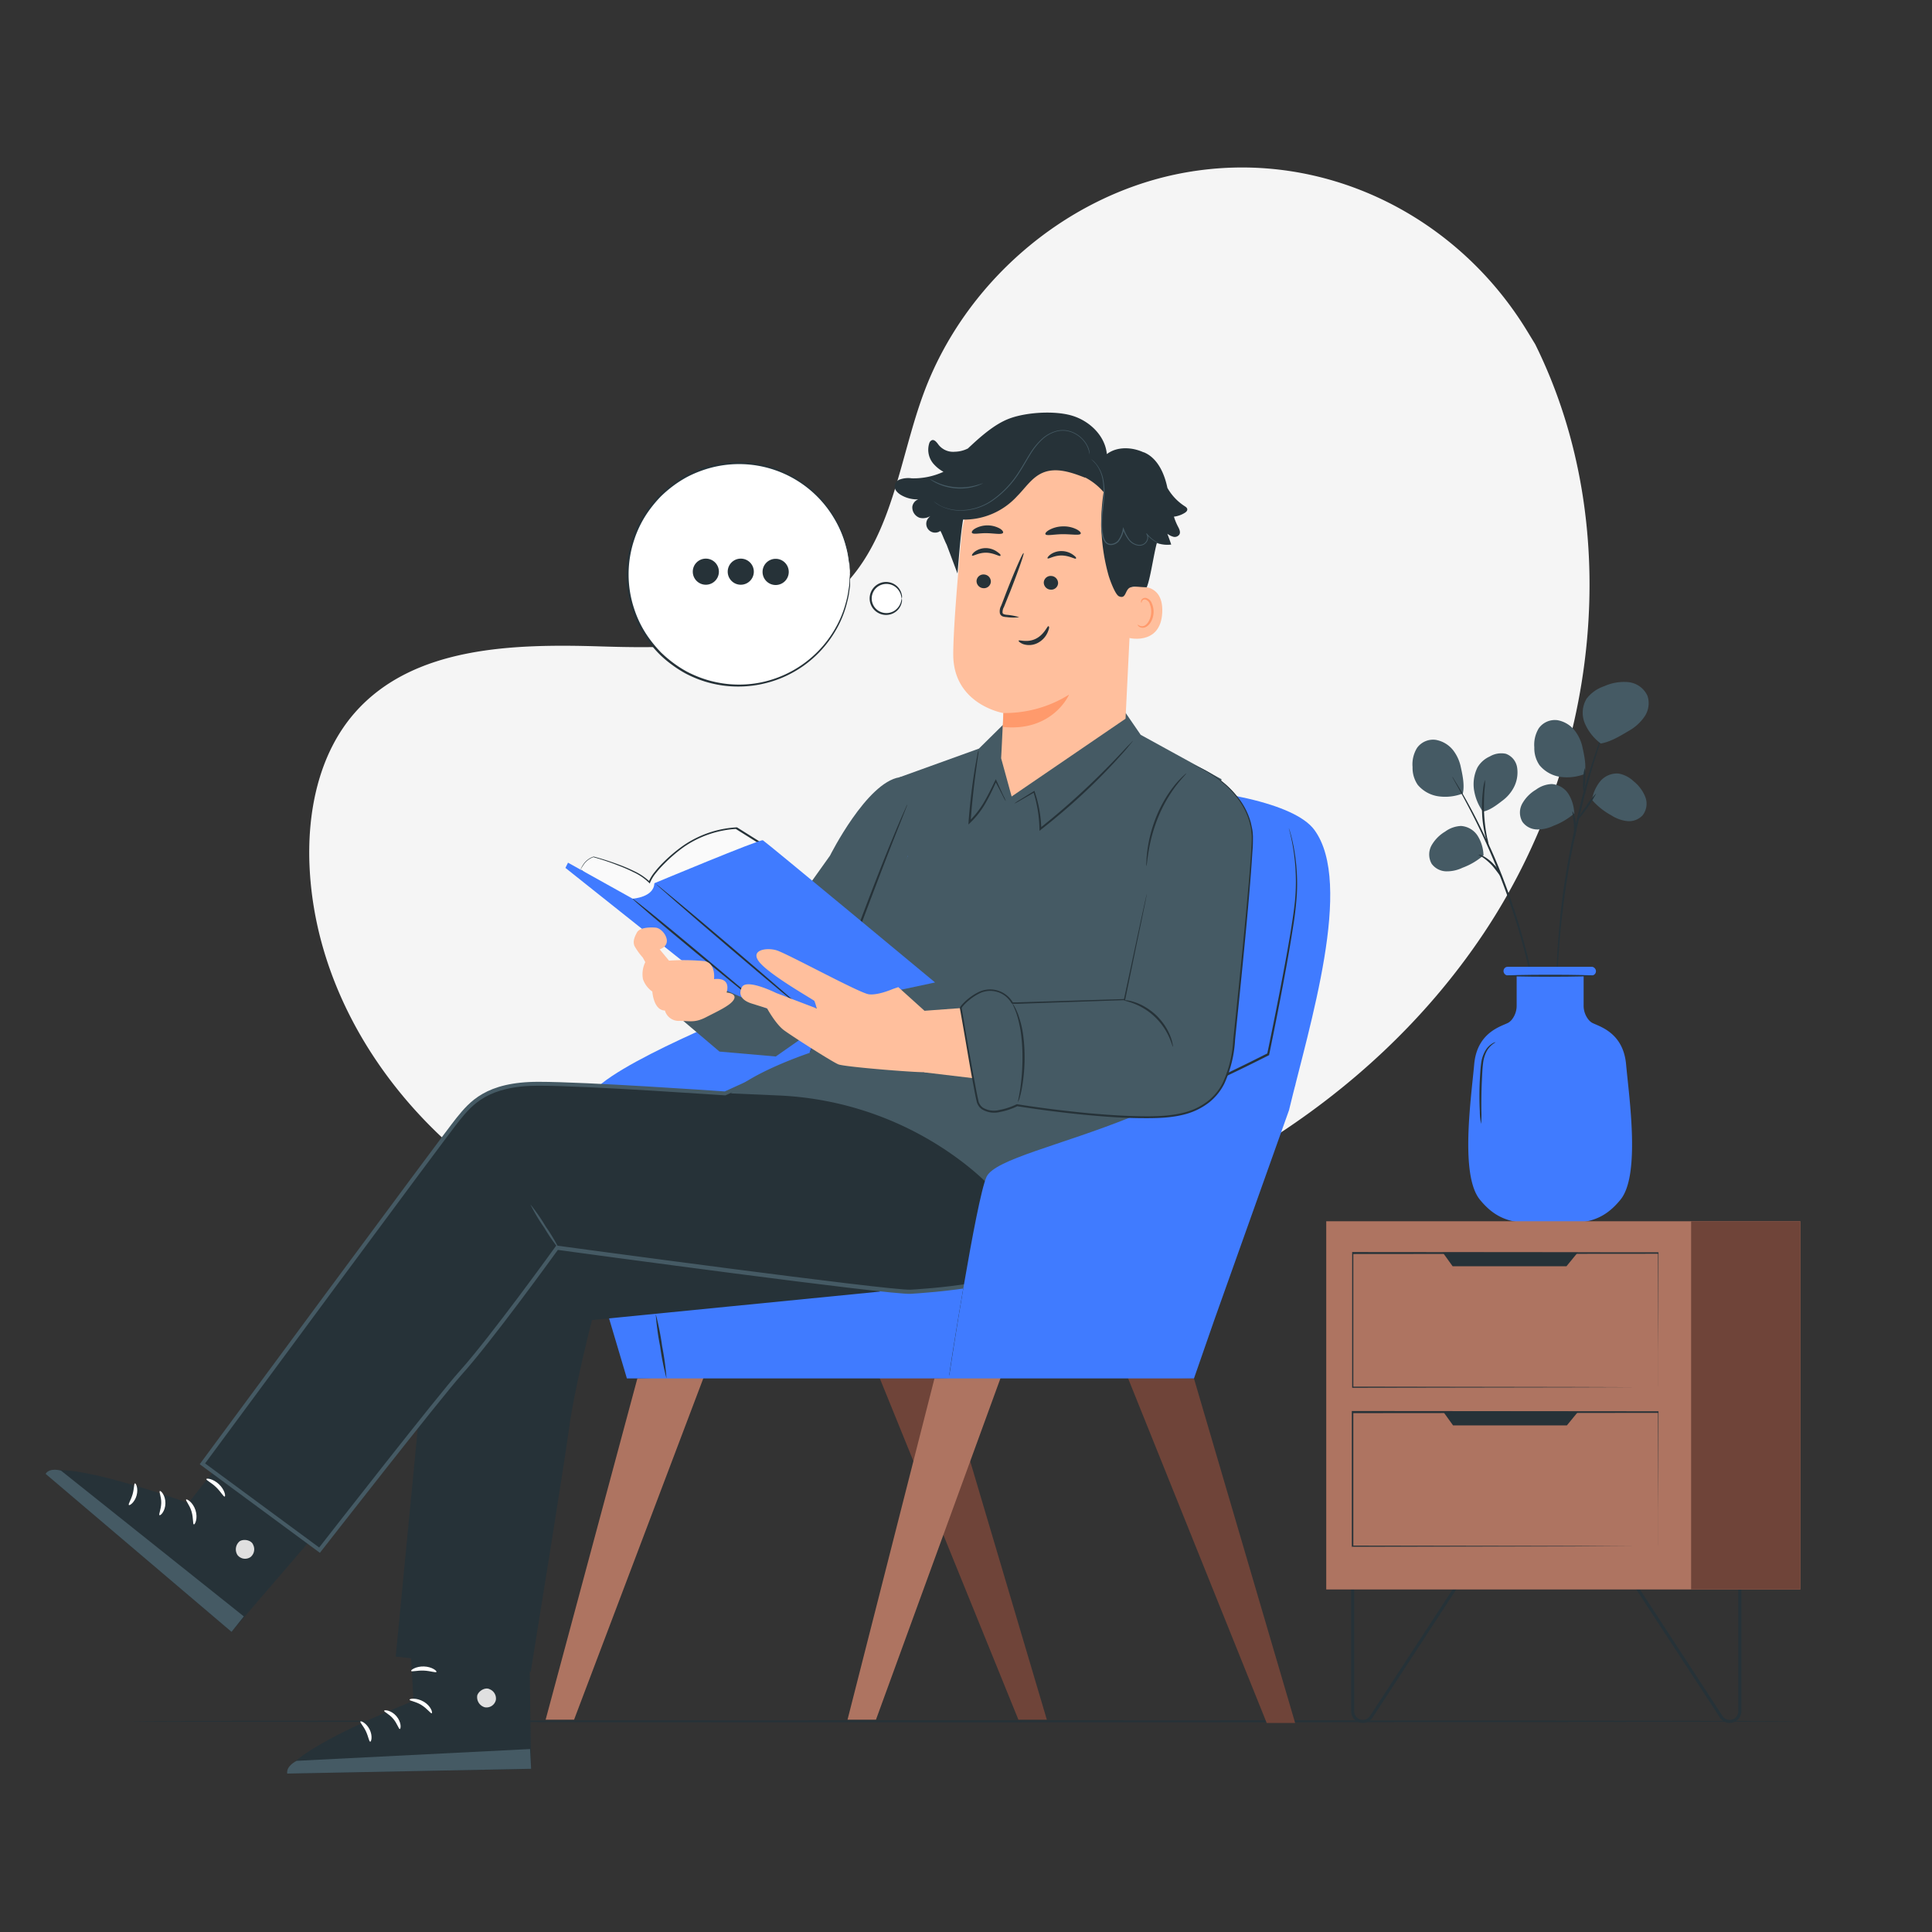 <svg xmlns="http://www.w3.org/2000/svg" viewBox="0 0 500 500"><rect x="0" y="0" width="500" height="500" fill="#333333" stroke="none"/><g id="freepik--background-simple--inject-5"><path d="M397.31,89.09l-2-3.28c-16.78-27.65-47.12-44.32-79.11-42.3A84.49,84.49,0,0,0,304,45.19c-29.08,6.23-54.39,28.22-64.88,56.39-6.17,16.56-7.89,35.63-19.6,48.78-15.23,17.12-41.1,17.65-63.84,16.94s-48.63-.1-63.79,17.08c-9.49,10.76-12.51,26.06-11.75,40.47,2,38.15,28.62,72.26,62.42,89.22s73.61,18.47,110.61,11c51.84-10.45,101.13-39.14,130.76-83.46S421,136.92,397.31,89.09Z" style="fill:#f5f5f5"></path></g><g id="freepik--Floor--inject-5"><path d="M466.13,445.47c0,.14-96.77.26-216.12.26s-216.14-.12-216.14-.26,96.75-.26,216.14-.26S466.13,445.33,466.13,445.47Z" style="fill:#263238"></path></g><g id="freepik--Table--inject-5"><path d="M371.6,191.48a5.1,5.1,0,0,0-4.87,2.08,8.11,8.11,0,0,0-1.16,4.94,7.78,7.78,0,0,0,1.34,4.62,8.62,8.62,0,0,0,5.61,3,12.72,12.72,0,0,0,6.05-.76c.48-2,0-4.52-.48-6.67a10.64,10.64,0,0,0-2-4.5A7.35,7.35,0,0,0,371.6,191.48Z" style="fill:#455a64"></path><path d="M415.86,186.8a4.57,4.57,0,0,1-.2.69c-.16.5-.38,1.15-.64,2-.58,1.69-1.38,4.14-2.32,7.2s-2,6.71-3,10.8-2.06,8.62-3,13.4-1.58,9.38-2.12,13.57-.89,8-1.12,11.16-.39,5.77-.46,7.55c-.05.85-.08,1.54-.11,2.06a3,3,0,0,1-.08.71,6.74,6.74,0,0,1,0-.72c0-.52,0-1.2,0-2.06,0-1.78.11-4.37.3-7.56s.52-7,1-11.2,1.19-8.8,2.09-13.6,2-9.34,3-13.43,2.15-7.75,3.15-10.79,1.83-5.49,2.48-7.16c.3-.8.55-1.44.73-1.92A3.29,3.29,0,0,1,415.86,186.8Z" style="fill:#263238"></path><path d="M375.84,201a3.13,3.13,0,0,1,.38.56l1,1.64c.88,1.43,2.09,3.55,3.52,6.2s3,5.86,4.69,9.48,3.31,7.67,4.88,12,2.85,8.51,3.92,12.35,1.87,7.33,2.45,10.28,1,5.35,1.25,7l.27,1.92a2.82,2.82,0,0,1,.06.67,3,3,0,0,1-.16-.65c-.1-.49-.22-1.12-.37-1.9-.29-1.66-.76-4.05-1.41-7s-1.49-6.41-2.55-10.23-2.4-8-3.95-12.3-3.22-8.35-4.83-12-3.18-6.84-4.57-9.5-2.55-4.81-3.38-6.27c-.39-.69-.7-1.26-.94-1.69A2.6,2.6,0,0,1,375.84,201Z" style="fill:#263238"></path><rect x="389.11" y="250.2" width="23.92" height="2.25" rx="1.09" style="fill:#407BFF"></rect><path d="M420.83,275.45c-.79-8.75-7.69-9.95-9-10.88a4,4,0,0,1-.76-.73,5.8,5.8,0,0,1-1.23-3.66v-8.85H392.51v8.85a5.79,5.79,0,0,1-1.22,3.66,3.8,3.8,0,0,1-.77.73c-1.32.93-8.22,2.13-9,10.88s-3.71,28.65,1.46,35c4.77,5.87,9.43,6.22,17.18,6.23h2.06c7.75,0,12.41-.36,17.18-6.23C424.55,304.1,421.63,284.21,420.83,275.45Z" style="fill:#407BFF"></path><path d="M412.48,252.52c0,.14-5.11.26-11.41.26s-11.41-.12-11.41-.26,5.11-.26,11.41-.26S412.48,252.37,412.48,252.52Z" style="fill:#263238"></path><path d="M426.36,180.07a6.14,6.14,0,0,0-5-3.54,12.51,12.51,0,0,0-6.24,1.08,9.49,9.49,0,0,0-4.51,3.21,7.09,7.09,0,0,0-.44,6.42,12.81,12.81,0,0,0,4.11,5.18c2.54-.43,5.11-2,7.31-3.31a11.91,11.91,0,0,0,4.06-3.73A6.12,6.12,0,0,0,426.36,180.07Z" style="fill:#455a64"></path><path d="M370.51,223.54a4.86,4.86,0,0,1,0-4.8,9.86,9.86,0,0,1,3.5-3.53,7.42,7.42,0,0,1,4.11-1.45,5.56,5.56,0,0,1,4.33,2.6,10.13,10.13,0,0,1,1.48,5,17.57,17.57,0,0,1-5.43,3.21,9.41,9.41,0,0,1-4.22.93A4.8,4.8,0,0,1,370.51,223.54Z" style="fill:#455a64"></path><path d="M394,212.69a4.79,4.79,0,0,1,0-4.79,9.71,9.71,0,0,1,3.5-3.53,7.33,7.33,0,0,1,4.1-1.46,5.58,5.58,0,0,1,4.34,2.61,10.08,10.08,0,0,1,1.47,5,17.52,17.52,0,0,1-5.42,3.21,9.16,9.16,0,0,1-4.23.93A4.75,4.75,0,0,1,394,212.69Z" style="fill:#455a64"></path><path d="M425.11,211a4.9,4.9,0,0,0,.67-4.81,9.9,9.9,0,0,0-3-4,7.58,7.58,0,0,0-3.93-2,5.68,5.68,0,0,0-4.71,2A10.32,10.32,0,0,0,412,207a17.78,17.78,0,0,0,5,4,9.43,9.43,0,0,0,4.13,1.5A4.82,4.82,0,0,0,425.11,211Z" style="fill:#455a64"></path><path d="M392.65,198.78a4.5,4.5,0,0,0-2.93-3.7,5.8,5.8,0,0,0-4.14.68,7,7,0,0,0-3.21,2.85,9.87,9.87,0,0,0-.83,6.19,13,13,0,0,0,2.23,5.24c1.69-.27,3.49-1.62,5-2.79a10.08,10.08,0,0,0,2.95-3.37A8.37,8.37,0,0,0,392.65,198.78Z" style="fill:#455a64"></path><path d="M403.11,186.39a5.12,5.12,0,0,0-4.87,2.08,8.18,8.18,0,0,0-1.16,4.94,7.76,7.76,0,0,0,1.34,4.62,8.61,8.61,0,0,0,5.61,3.05,12.59,12.59,0,0,0,6.05-.76c.48-2,0-4.51-.48-6.66a10.68,10.68,0,0,0-2-4.51A7.35,7.35,0,0,0,403.11,186.39Z" style="fill:#455a64"></path><path d="M384.33,201.81a16.86,16.86,0,0,1-.14,2.58,54.42,54.42,0,0,0-.1,6.2,41.58,41.58,0,0,0,.77,6.15,18,18,0,0,1,.5,2.53,9.38,9.38,0,0,1-.86-2.45,30.93,30.93,0,0,1-.93-6.2,36.71,36.71,0,0,1,.25-6.27A10.52,10.52,0,0,1,384.33,201.81Z" style="fill:#263238"></path><path d="M389.05,227.88a42.51,42.51,0,0,0-2.78-3.76,14.89,14.89,0,0,0-2.45-2.17c-.68-.48-1.18-.66-1.15-.74s.57,0,1.34.43a10.41,10.41,0,0,1,2.65,2.13A8.77,8.77,0,0,1,389.05,227.88Z" style="fill:#263238"></path><path d="M407,210a7.72,7.72,0,0,1,.84,3.57,7.57,7.57,0,0,1-.44,3.64c-.15,0,0-1.64-.08-3.61S406.81,210,407,210Z" style="fill:#263238"></path><path d="M413.1,205.33a34.58,34.58,0,0,1-4.82,6.92,16.61,16.61,0,0,1,2.2-3.61A17.32,17.32,0,0,1,413.1,205.33Z" style="fill:#263238"></path><path d="M409.86,205a9.1,9.1,0,0,1-.11-3.12,9.62,9.62,0,0,1,.41-3.1,18.73,18.73,0,0,1-.3,6.22Z" style="fill:#263238"></path><path d="M383.31,290.87a16.76,16.76,0,0,1-.34-3.28,79.61,79.61,0,0,1,0-8c.09-1.55.16-3,.35-4.39a8.67,8.67,0,0,1,1.18-3.44,5.08,5.08,0,0,1,1.75-1.72,1.67,1.67,0,0,1,.84-.31,6,6,0,0,0-2.28,2.22,8.78,8.78,0,0,0-1,3.32c-.17,1.31-.22,2.8-.3,4.35-.15,3.09-.15,5.9-.13,7.93A26.3,26.3,0,0,1,383.31,290.87Z" style="fill:#263238"></path><path d="M352.72,445.9a3.11,3.11,0,0,1-.89-.14,3,3,0,0,1-2.15-2.88V407.69h.78v35.19a2.23,2.23,0,0,0,4.1,1.21l23.89-36.61.66.43-23.9,36.61A2.94,2.94,0,0,1,352.72,445.9Z" style="fill:#263238"></path><path d="M447.61,445.9a3,3,0,0,1-2.49-1.38l-23.89-36.61.65-.43,23.9,36.61a2.22,2.22,0,0,0,4.09-1.21V407.69h.79v35.19a3,3,0,0,1-2.16,2.88A3.11,3.11,0,0,1,447.61,445.9Z" style="fill:#263238"></path><rect x="343.23" y="316.06" width="122.69" height="95.29" style="fill:#ae7461"></rect><path d="M429.15,359.06s0-.21,0-.61,0-1,0-1.78c0-1.57,0-3.87,0-6.85,0-6,0-14.62-.06-25.49l.11.14-79.12.07h0l.16-.21c0,12.07,0,23.78,0,34.73l-.15-.2,56.61.09,16.53.06,4.44,0,1.15,0h-1.11l-4.41,0-16.5.05-56.71.1h-.15v-.2c0-10.95,0-22.66,0-34.73v-.2H350l79.12.07h.1v.13c0,10.9,0,19.59-.06,25.57,0,3,0,5.26,0,6.82,0,.76,0,1.35,0,1.75S429.15,359.06,429.15,359.06Z" style="fill:#263238"></path><path d="M429.15,400.24s0-.21,0-.61,0-1,0-1.78c0-1.57,0-3.87,0-6.85,0-6,0-14.62-.06-25.49l.11.14-79.12.07h0l.16-.21c0,12.07,0,23.78,0,34.73L350,400l56.61.09,16.53.06,4.44,0h1.17l-1.13,0-4.41,0-16.5.06-56.71.09h-.15v-.2c0-10.95,0-22.66,0-34.73v-.2H350l79.12.07h.1v.13c0,10.9,0,19.6-.06,25.58,0,3,0,5.25,0,6.81,0,.77,0,1.35,0,1.76S429.15,400.24,429.15,400.24Z" style="fill:#263238"></path><polygon points="373.37 324.13 375.94 327.71 405.4 327.71 408.33 324.13 373.37 324.13" style="fill:#263238"></polygon><polygon points="373.48 365.31 376.05 368.89 405.51 368.89 408.44 365.31 373.48 365.31" style="fill:#263238"></polygon><rect x="437.66" y="316.06" width="28.27" height="95.29" style="fill:#6f4439"></rect></g><g id="freepik--speech-bubble--inject-5"><circle cx="191.19" cy="148.67" r="28.8" transform="translate(13.57 313.32) rotate(-80.7)" style="fill:#fff"></circle><path d="M220,148.67a2.9,2.9,0,0,1-.06-.46c0-.34-.05-.79-.09-1.37,0-.3,0-.64-.07-1s-.12-.76-.19-1.2a21.57,21.57,0,0,0-.6-3,27.73,27.73,0,0,0-3.2-7.62,28.56,28.56,0,0,0-34.32-12.18,29,29,0,0,0-3.72,1.64,29.59,29.59,0,0,0-3.5,2.24,32.28,32.28,0,0,0-3.23,2.76,33,33,0,0,0-2.8,3.3,27.68,27.68,0,0,0-4.07,7.86,28.29,28.29,0,0,0,0,18,27.43,27.43,0,0,0,4.07,7.86,34.23,34.23,0,0,0,2.8,3.31,32.17,32.17,0,0,0,3.23,2.75,29.68,29.68,0,0,0,3.5,2.25,30.5,30.5,0,0,0,3.72,1.64,28.75,28.75,0,0,0,15,1.25,28.79,28.79,0,0,0,19.32-13.43,27.55,27.55,0,0,0,3.2-7.62,21.69,21.69,0,0,0,.6-3c.07-.43.15-.83.19-1.2s.05-.7.07-1c0-.58.07-1,.09-1.36a2.93,2.93,0,0,1,.06-.47s0,.16,0,.47,0,.79,0,1.37l0,1c0,.37-.1.78-.16,1.21a20.05,20.05,0,0,1-.56,3,26.94,26.94,0,0,1-3.14,7.73,29,29,0,0,1-19.51,13.74A29.2,29.2,0,0,1,181.29,176a31.57,31.57,0,0,1-3.79-1.66,29.92,29.92,0,0,1-3.57-2.28,26.79,26.79,0,0,1-6.16-6.17,28,28,0,0,1-4.16-8,28.84,28.84,0,0,1,0-18.36,28.24,28.24,0,0,1,4.16-8,33.11,33.11,0,0,1,2.86-3.36,32.16,32.16,0,0,1,3.3-2.8A30,30,0,0,1,177.5,123a31.57,31.57,0,0,1,3.79-1.66,29.09,29.09,0,0,1,15.26-1.22,29,29,0,0,1,19.51,13.73,27.16,27.16,0,0,1,3.14,7.73,20.05,20.05,0,0,1,.56,3c.06.44.13.84.16,1.21l0,1c0,.58,0,1,0,1.38S220,148.67,220,148.67Z" style="fill:#263238"></path><circle cx="182.67" cy="147.95" r="3.38" style="fill:#263238"></circle><circle cx="191.71" cy="147.95" r="3.38" style="fill:#263238"></circle><path d="M204.13,148a3.39,3.39,0,1,1-3.39-3.38A3.39,3.39,0,0,1,204.13,148Z" style="fill:#263238"></path><path d="M233.37,154.93a4,4,0,1,1-4-4A4,4,0,0,1,233.37,154.93Z" style="fill:#fff"></path><path d="M233.37,154.93c-.05,0-.06-.36-.23-1a4.13,4.13,0,0,0-1.48-2.08,3.84,3.84,0,0,0-3.6-.49,3.76,3.76,0,0,0,0,7.06,3.84,3.84,0,0,0,3.6-.49,4.11,4.11,0,0,0,1.48-2.09c.17-.59.18-.95.23-.95a1.94,1.94,0,0,1,0,1,4,4,0,0,1-1.45,2.35,4.2,4.2,0,0,1-4,.67,4.27,4.27,0,0,1,0-8.06,4.2,4.2,0,0,1,4,.67,4,4,0,0,1,1.45,2.35A1.94,1.94,0,0,1,233.37,154.93Z" style="fill:#263238"></path></g><g id="freepik--Character--inject-5"><polygon points="308.99 356.74 335.18 445.9 327.82 445.9 291.71 356.12 308.99 356.74" style="fill:#6f4439"></polygon><polygon points="244.73 356.74 270.92 445.05 263.56 445.05 227.45 356.12 244.73 356.74" style="fill:#6f4439"></polygon><polygon points="164.95 356.74 141.21 445.05 148.57 445.05 182.24 356.12 164.95 356.74" style="fill:#ae7461"></polygon><polygon points="241.84 356.74 219.34 445.05 226.7 445.05 259.13 356.12 241.84 356.74" style="fill:#ae7461"></polygon><path d="M150.76,318.08s-2-26.88,2.05-34.56,43.45-23.24,43.45-23.24,27-42.64,45.07-51.66,88.57-7.78,98.82,6.15-1.23,50.42-6.56,72.56l-19.27,54.11L309,356.74H162.24Z" style="fill:#407BFF"></path><path d="M333.55,214.34a2.73,2.73,0,0,1,.11.28c.06.18.16.46.26.83.22.75.51,1.86.8,3.31a51.38,51.38,0,0,1,.91,12.52,85.85,85.85,0,0,1-1,8.7c-.48,3.12-1.05,6.45-1.69,10-1.27,7-2.78,14.76-4.48,22.95l0,.13-.11.05c-2.2,1.11-4.52,2.28-6.9,3.43a423.72,423.72,0,0,1-43.72,18.37c-5.72,2-10.39,3.55-13.63,4.56l-3.74,1.14-1,.28-.34.08.32-.13,1-.33,3.71-1.23c3.22-1.08,7.87-2.64,13.57-4.72A453.52,453.52,0,0,0,321.19,276c2.38-1.15,4.7-2.33,6.9-3.43l-.14.18c1.71-8.19,3.24-15.93,4.54-22.94.65-3.5,1.24-6.82,1.73-9.93s.92-6,1.07-8.65a53.72,53.72,0,0,0-.75-12.48c-.26-1.45-.52-2.56-.71-3.31-.09-.35-.16-.63-.22-.85A1.09,1.09,0,0,1,333.55,214.34Z" style="fill:#263238"></path><path d="M169.7,340.05a69.56,69.56,0,0,1,1.65,8.3,69.89,69.89,0,0,1,1.14,8.39,69,69,0,0,1-1.65-8.3A69.89,69.89,0,0,1,169.7,340.05Z" style="fill:#263238"></path><path d="M245.67,356.12c-.14,0,1.5-10.3,3.66-22.94s4-22.87,4.17-22.85-1.49,10.29-3.65,22.94S245.82,356.14,245.67,356.12Z" style="fill:#263238"></path><path d="M68.91,363.47,48.74,389S16,377.07,11.83,381.43l48.09,40.89L93,383.83Z" style="fill:#263238"></path><path d="M65.38,399.56a2.58,2.58,0,0,1-.54,3.4,2.49,2.49,0,0,1-3.38-.52,2.72,2.72,0,0,1,.6-3.59c1.1-.64,3-.25,3.45.92" style="fill:#e0e0e0"></path><path d="M59.92,422.32l3.18-4L15.8,380.6s-2.93-.89-4,.83Z" style="fill:#455a64"></path><path d="M48.17,388.09c-.19.25.89,1.35,1.4,3.09s.29,3.25.59,3.34,1.1-1.57.44-3.66S48.3,387.84,48.17,388.09Z" style="fill:#fff"></path><path d="M41.35,385.89c-.25.18.43,1.45.38,3.12s-.71,2.92-.46,3.11,1.52-1,1.54-3.1S41.55,385.67,41.35,385.89Z" style="fill:#fff"></path><path d="M33.35,389.49c.17.23,1.5-.66,2-2.46s-.17-3.24-.44-3.13-.17,1.37-.6,2.84S33.14,389.27,33.35,389.49Z" style="fill:#fff"></path><path d="M53.41,382.79c-.08.29,1.27.89,2.52,2.1s1.93,2.52,2.22,2.42,0-1.78-1.48-3.19S53.45,382.5,53.41,382.79Z" style="fill:#fff"></path><path d="M112.75,320.09c0,2.32-10.34,108.63-10.34,108.63l34.93,4s8.69-53.62,10-63.5,5.87-27.59,5.87-27.59l74.51-7.37s-36.55-51.12-40.1-51.34S112.75,320.09,112.75,320.09Z" style="fill:#263238"></path><path d="M52.39,378.84s62.53-84.78,66.14-89.22,7.77-9.15,20.81-9.15,48.32,2.5,48.32,2.5l18.64-8.49L274,284.91s2.5,32.19-1.94,39.69-30.8,9.43-36.35,9.71-91.51-11.39-91.51-11.39h0s-16.84,23.38-24.93,32.36c-5.76,6.41-36.53,45.9-36.53,45.9Z" style="fill:#263238"></path><path d="M82.79,401.87l-31.1-22.93.29-.4c.63-.85,62.59-84.83,66.16-89.23,3.38-4.16,7.59-9.34,21.2-9.34,12.52,0,45.89,2.33,48.23,2.49l18.66-8.5.15,0,68.05,10.49,0,.39c.1,1.33,2.46,32.44-2,40-4.82,8.13-33.5,9.79-36.76,10-5.41.31-84.87-10.49-91.3-11.36-1.82,2.52-17.22,23.76-24.79,32.17-5.68,6.32-36.2,45.47-36.51,45.86ZM53.08,378.73,82.6,400.49c3.2-4.11,30.85-39.53,36.26-45.54,8-8.87,24.73-32.09,24.9-32.33l.17-.24.3,0c.86.12,86,11.66,91.41,11.39,1.28-.07,31.32-1.65,35.95-9.47,4.05-6.83,2.17-35.29,1.9-39L206.37,275l-18.62,8.48h-.13c-.35,0-35.4-2.5-48.28-2.5-13.13,0-17.17,5-20.42,9C115.49,294.16,57.77,372.38,53.08,378.73Z" style="fill:#455a64"></path><path d="M137.25,311.68a48.12,48.12,0,0,1,4,5.77,47.3,47.3,0,0,1,3.6,6.05,47.14,47.14,0,0,1-4-5.77A47.3,47.3,0,0,1,137.25,311.68Z" style="fill:#455a64"></path><path d="M105.23,407.7,107,440.19S74.59,452.91,74.34,459l63.11-1.19-.7-50.74Z" style="fill:#263238"></path><path d="M126.48,437.09a2.58,2.58,0,0,1,1.84,2.91,2.48,2.48,0,0,1-2.87,1.84,2.72,2.72,0,0,1-1.93-3.09c.4-1.2,2.07-2.16,3.2-1.59" style="fill:#e0e0e0"></path><path d="M137.45,457.76l-.27-5.11L76.77,455.7S74,457,74.34,459Z" style="fill:#455a64"></path><path d="M106,439.89c0,.31,1.56.42,3.09,1.38s2.37,2.24,2.65,2.12-.21-1.9-2.09-3S105.91,439.61,106,439.89Z" style="fill:#fff"></path><path d="M99.42,442.75c-.07.3,1.28.8,2.35,2.08s1.4,2.66,1.7,2.64.47-1.76-.89-3.34S99.42,442.46,99.42,442.75Z" style="fill:#fff"></path><path d="M95.81,450.75c.28.06.68-1.49-.15-3.16s-2.27-2.32-2.4-2.06.79,1.14,1.44,2.53S95.5,450.72,95.81,450.75Z" style="fill:#fff"></path><path d="M106.4,432.44c.14.28,1.54-.17,3.29-.09s3.11.61,3.26.34-1.17-1.34-3.22-1.41S106.25,432.2,106.4,432.44Z" style="fill:#fff"></path><path d="M232.78,201.16,235,221.43l-25.45,51.05s-15.05,5-20.38,10.49l12.19.53a84.51,84.51,0,0,1,48.38,17.74c6,4.7,10.87,9.78,11.77,14.4,2.65,13.6,6.71,11.5,6.71,11.5l15.43-19.85,10.8-21.48,21.69-84.14-20.93-11.5-4.7-6.84-31,4.32-6.17,6.09Z" style="fill:#455a64"></path><path d="M181.37,255.54l13-5.44,20.43-28.66s9.48-18.95,18-20.28S235,221.43,235,221.43l-13.1,37.2-21.13,14.79-14.57-1.27-9.43-8Z" style="fill:#455a64"></path><path d="M234.81,208.21a3.8,3.8,0,0,1-.23.67c-.18.48-.43,1.1-.73,1.87-.66,1.69-1.59,4-2.72,6.88-2.29,5.82-5.36,13.89-8.72,22.81s-6.49,17-8.87,22.76c-1.18,2.89-2.17,5.22-2.88,6.82l-.82,1.83a3,3,0,0,1-.32.63,3.19,3.19,0,0,1,.22-.67c.19-.47.43-1.1.74-1.87.66-1.68,1.59-4,2.72-6.88,2.29-5.81,5.36-13.88,8.72-22.81s6.48-17,8.86-22.75c1.19-2.89,2.18-5.23,2.89-6.82l.82-1.84A3.33,3.33,0,0,1,234.81,208.21Z" style="fill:#263238"></path><path d="M260.32,207.37a8.61,8.61,0,0,1-.78-1.38c-.51-1-1.16-2.28-2-3.84h.34c-.68,1.5-1.47,3.28-2.53,5.17a22.38,22.38,0,0,1-4.24,5.6l-.49.45.05-.66v-.11c.38-5.16,1-9.81,1.53-13.15.28-1.67.53-3,.72-3.95a8.14,8.14,0,0,1,.35-1.43,7.41,7.41,0,0,1-.15,1.46c-.14,1-.33,2.37-.55,4-.46,3.35-1,8-1.38,13.14v.11l-.43-.21a23.15,23.15,0,0,0,4.17-5.45c1.06-1.86,1.89-3.62,2.61-5.1l.18-.37.16.37c.73,1.58,1.33,2.9,1.8,3.91A9.33,9.33,0,0,1,260.32,207.37Z" style="fill:#263238"></path><path d="M293.17,191.75a1.72,1.72,0,0,1-.29.41l-.9,1.1c-.8,1-2,2.3-3.48,3.93a158.2,158.2,0,0,1-12.4,12c-2.32,2-4.59,3.88-6.71,5.53l-.38.3v-.48a34.12,34.12,0,0,0-1.56-9.57l.25.09-3.8,2.18a10.8,10.8,0,0,1-1.4.73,9.31,9.31,0,0,1,1.3-.89l3.73-2.31.17-.11.07.2a32.34,32.34,0,0,1,1.72,9.67l-.39-.19c2.1-1.66,4.36-3.53,6.66-5.54,5.09-4.42,9.43-8.72,12.49-11.9,1.53-1.59,2.74-2.91,3.59-3.81l1-1A2.32,2.32,0,0,1,293.17,191.75Z" style="fill:#263238"></path><path d="M291.29,186l2.11-43c1.34-13.46-5.38-25.47-18.88-26.43l-1.25,0a24.2,24.2,0,0,0-24.41,21.93c-1.09,11.68-2.15,24.59-2.16,30.87,0,13,12.95,15.17,12.95,15.17s-.34,7.89-.56,11.69h0l2.72,9.9Z" style="fill:#ffbf9d"></path><path d="M259.68,184.53a31.36,31.36,0,0,0,17-4.77s-4.2,9.7-17.14,8.37Z" style="fill:#ff9a6c"></path><path d="M252.73,150.33a1.85,1.85,0,0,0,1.77,1.89,1.78,1.78,0,0,0,1.93-1.65,1.84,1.84,0,0,0-1.76-1.89A1.78,1.78,0,0,0,252.73,150.33Z" style="fill:#263238"></path><path d="M251.57,143.78c.23.25,1.65-.77,3.64-.74s3.45,1.05,3.67.81-.12-.55-.76-1a5.06,5.06,0,0,0-2.93-1,4.89,4.89,0,0,0-2.9.9C251.67,143.24,251.46,143.67,251.57,143.78Z" style="fill:#263238"></path><path d="M270.13,150.71a1.86,1.86,0,0,0,1.77,1.89,1.77,1.77,0,0,0,1.93-1.64,1.86,1.86,0,0,0-1.76-1.9A1.78,1.78,0,0,0,270.13,150.71Z" style="fill:#263238"></path><path d="M271.12,144.5c.23.25,1.65-.77,3.64-.74s3.45,1,3.67.8-.12-.54-.75-1a5.12,5.12,0,0,0-2.93-.94,4.85,4.85,0,0,0-2.9.89C271.23,144,271,144.39,271.12,144.5Z" style="fill:#263238"></path><path d="M263.77,159.74a13.79,13.79,0,0,0-3.24-.63c-.5-.06-1-.16-1.07-.51a2.69,2.69,0,0,1,.36-1.51c.5-1.23,1-2.51,1.56-3.86,2.16-5.5,3.74-10,3.52-10.1s-2.16,4.3-4.32,9.79c-.53,1.36-1,2.65-1.5,3.89a2.93,2.93,0,0,0-.29,2,1.25,1.25,0,0,0,.83.76,3.67,3.67,0,0,0,.86.13A13,13,0,0,0,263.77,159.74Z" style="fill:#263238"></path><path d="M270.56,138.25c.26.51,2.21,0,4.56,0s4.32.38,4.57-.15c.1-.25-.29-.71-1.11-1.13a7.45,7.45,0,0,0-3.49-.74,7.57,7.57,0,0,0-3.47.87C270.82,137.53,270.44,138,270.56,138.25Z" style="fill:#263238"></path><path d="M251.56,137.92c.4.46,2,0,4,.07s3.6.4,4-.06c.17-.22-.07-.69-.78-1.13a6.66,6.66,0,0,0-6.44,0C251.62,137.23,251.38,137.69,251.56,137.92Z" style="fill:#263238"></path><path d="M292.24,152.14c.22-.1,8.95-2.53,8.55,6.35s-9.22,6.64-9.22,6.38S292.24,152.14,292.24,152.14Z" style="fill:#ffbf9d"></path><path d="M294.43,161.63s.15.12.4.25A1.56,1.56,0,0,0,296,162c.95-.31,1.81-1.76,1.92-3.36a5.06,5.06,0,0,0-.33-2.23,1.8,1.8,0,0,0-1.11-1.24.78.78,0,0,0-.93.39c-.13.24-.08.42-.13.43s-.19-.16-.1-.52a1,1,0,0,1,.38-.54,1.17,1.17,0,0,1,.86-.19,2.18,2.18,0,0,1,1.55,1.45,5.34,5.34,0,0,1,.43,2.5c-.14,1.78-1.13,3.42-2.43,3.73a1.67,1.67,0,0,1-1.4-.3C294.43,161.85,294.4,161.65,294.43,161.63Z" style="fill:#ff9a6c"></path><path d="M231.62,125.38a2.13,2.13,0,0,1,1-1.19,6.43,6.43,0,0,1,3.34-.4,18.58,18.58,0,0,0,8.21-1.69,9.1,9.1,0,0,1-2.31-1.77,5.57,5.57,0,0,1-1.37-5.61,1.25,1.25,0,0,1,.73-.82c.59-.15,1.07.44,1.45.9a4.8,4.8,0,0,0,4.43,2.11,7.86,7.86,0,0,0,3.42-.86,1.31,1.31,0,0,0,.11-.12l1.42-1.31h0c3.48-3.17,6.45-5.34,9.46-6.4,4.4-1.56,11.68-2,16.15-.58s8.36,5.22,8.79,9.88c2.62-2,6.43-1.85,9.46-.48l.08,0c3.38,1.37,5.18,5.08,6,8.63.05.2.09.39.13.59a13.69,13.69,0,0,0,4.43,4.71c.33.21.7.46.72.85s-.31.68-.63.89a6.81,6.81,0,0,1-2.83,1,15.22,15.22,0,0,0,1,2.47c.36.67.78,1.48.42,2.14a1.46,1.46,0,0,1-1.55.6,4.39,4.39,0,0,1-1.57-.79c.35.93.69,1.87,1,2.8a8.12,8.12,0,0,1-3.72-.41c-.87,3.24-1.68,9.29-2.62,11.47-2.36-.06-2.92-.34-4.13,0-1.55.44-1.09,3.19-3.05,2.33-1-.44-2.4-4.37-2.7-5.42a50.87,50.87,0,0,1-1.27-21.54,16.21,16.21,0,0,0-4.87-3.84l.15.14c-3.58-1.41-7.63-2.83-11.14-1.27-2.73,1.2-4.42,3.91-6.51,6a18.57,18.57,0,0,1-14,6.08c-.68,3.9-1.11,10.3-1.46,13.94l-2.8-7.45v0c-.23-.44-.42-.88-.6-1.32l-.07-.13v0c-.29-.71-.57-1.42-.94-2.12l0,0a2.29,2.29,0,0,1-3.21-3.2,5.09,5.09,0,0,1,1.16-1.06A3.61,3.61,0,0,1,238,134a2.85,2.85,0,0,1-1.89-2.89,2.41,2.41,0,0,1,1.52-1.87A8.27,8.27,0,0,1,233,128C232.12,127.41,231.26,126.51,231.62,125.38Z" style="fill:#263238"></path><path d="M282.34,118.83a12.66,12.66,0,0,1,1.25,1.25,9.25,9.25,0,0,1,1.81,4.4,16.63,16.63,0,0,1,.19,3.31c0,1.2-.2,2.47-.35,3.82a36,36,0,0,0-.28,4.25,14.48,14.48,0,0,0,.2,2.26,4.67,4.67,0,0,0,.82,2.22,2,2,0,0,0,1.81.7,3,3,0,0,0,1.69-.86,6.78,6.78,0,0,0,1.39-3.25l-.27,0a10.58,10.58,0,0,0,1.46,2.79,3.86,3.86,0,0,0,2.47,1.48,2.43,2.43,0,0,0,1.34-.18,2.13,2.13,0,0,0,.95-.85,2.27,2.27,0,0,0,.33-1.14,1.61,1.61,0,0,0-.38-1l-.14.12a8.34,8.34,0,0,0,2.7,2.21,6.06,6.06,0,0,0,.85.37,1.13,1.13,0,0,0,.31.09l-.29-.13c-.19-.09-.47-.22-.82-.42a8.41,8.41,0,0,1-2.6-2.24l-.15.12a1.66,1.66,0,0,1,0,1.93,1.93,1.93,0,0,1-.86.76,2.27,2.27,0,0,1-1.22.15,3.64,3.64,0,0,1-2.29-1.41,10.82,10.82,0,0,1-1.41-2.73l-.17-.42-.1.44a6.61,6.61,0,0,1-1.33,3.11,2.68,2.68,0,0,1-1.51.77,1.68,1.68,0,0,1-1.54-.59,4.39,4.39,0,0,1-.75-2.08,13.86,13.86,0,0,1-.2-2.21,33.79,33.79,0,0,1,.26-4.22c.14-1.35.28-2.63.32-3.84a16.28,16.28,0,0,0-.23-3.36,9.07,9.07,0,0,0-1.93-4.43A5.19,5.19,0,0,0,282.34,118.83Z" style="fill:#455a64"></path><path d="M241.62,129.74l.1.1c.09.06.19.15.32.25a3.93,3.93,0,0,0,.53.37,6.55,6.55,0,0,0,.77.45,11.51,11.51,0,0,0,5.52,1.24,14.64,14.64,0,0,0,8-2.56,25.4,25.4,0,0,0,7.07-7.47c1-1.53,1.85-3.11,2.76-4.56a17.56,17.56,0,0,1,3.07-3.83,8.94,8.94,0,0,1,3.84-2.11,6.45,6.45,0,0,1,2-.14,6.79,6.79,0,0,1,1.79.42,7.61,7.61,0,0,1,2.64,1.75,7.46,7.46,0,0,1,1.38,2,9.3,9.3,0,0,1,.59,2s0,0,0-.14,0-.24,0-.4a6.85,6.85,0,0,0-.43-1.49,7.55,7.55,0,0,0-1.37-2,7.64,7.64,0,0,0-2.68-1.83,7.27,7.27,0,0,0-1.85-.46,6.88,6.88,0,0,0-2.06.13,9.18,9.18,0,0,0-4,2.15,17.49,17.49,0,0,0-3.14,3.88c-.92,1.46-1.76,3-2.77,4.56a25.57,25.57,0,0,1-7,7.4,14.61,14.61,0,0,1-7.81,2.58,11.82,11.82,0,0,1-5.46-1.13A19.29,19.29,0,0,1,241.62,129.74Z" style="fill:#455a64"></path><path d="M240.69,124a2,2,0,0,0,.45.34,9.67,9.67,0,0,0,1.35.76,13,13,0,0,0,2.15.81,14.15,14.15,0,0,0,5.59.42,12.74,12.74,0,0,0,2.25-.48,9.6,9.6,0,0,0,1.45-.55,2.16,2.16,0,0,0,.5-.27s-.76.28-2,.61a15.37,15.37,0,0,1-5,.46,16.69,16.69,0,0,1-2.73-.46,13.77,13.77,0,0,1-2.13-.74C241.39,124.38,240.72,123.94,240.69,124Z" style="fill:#455a64"></path><path d="M263.62,165.81c.12-.32,2.17.61,4.42-.49s3-3.38,3.3-3.26.18.66-.21,1.59a5.62,5.62,0,0,1-2.64,2.78,4.87,4.87,0,0,1-3.65.28C264,166.4,263.55,165.94,263.62,165.81Z" style="fill:#263238"></path><path d="M245.67,356.12c0-.63,7-45.79,9.64-51.55,2.13-4.56,19.19-8.12,37.47-15.5,19.68-7.94,42.49-8.49,42.49-8.49l-28.88,66.66Z" style="fill:#407BFF"></path><polygon points="255.9 260.35 239.23 261.59 239.23 277.53 258.07 279.78 255.9 260.35" style="fill:#ffbf9d"></polygon><path d="M308.75,197.88c8.23,3.38,15.86,10.68,15.36,20.14-.74,14-4,44.11-4.79,51.86-1,10.12-4.42,18.64-19.31,19.2s-36.8-3.06-36.8-3.06-7.89,4-10.07-.39c-.57-1.17-4.49-24.74-4.49-24.74,0-.32,1.93-2.56,4.69-3.94a6.6,6.6,0,0,1,8.67,2.67h0l29-.95,5.75-27.3" style="fill:#455a64"></path><path d="M296.79,231.37a4.14,4.14,0,0,1-.07.47c-.07.33-.16.79-.27,1.39-.25,1.23-.62,3-1.09,5.36-1,4.7-2.38,11.53-4.16,20.12l0,.12h-.13l-20.4.7-5.83.2-1.5.05-.75,0H262s-.37-.21-.2-.12h0l-.1-.15a6.2,6.2,0,0,0-2.07-2.1,6.32,6.32,0,0,0-5.87-.45,12.58,12.58,0,0,0-2.71,1.68,13.73,13.73,0,0,0-1.22,1.07c-.19.19-.38.39-.55.59s-.17.21-.25.31-.16.28-.15.23v0c.92,5.48,1.9,11.24,3,17.2.28,1.49.56,3,.84,4.51.15.75.3,1.51.48,2.26a2.31,2.31,0,0,0,.39,1,3.47,3.47,0,0,0,.31.44l.4.37a5.58,5.58,0,0,0,4.34.64,17.14,17.14,0,0,0,4.47-1.48l.08,0h.08c5.9.93,12.13,1.72,18.49,2.32,4.39.4,8.75.69,13.05.77s8.56,0,12.52-1.19a16.51,16.51,0,0,0,5.37-2.81,13.92,13.92,0,0,0,3.73-4.6A30.9,30.9,0,0,0,319.17,269c1.59-15.24,3-29,4-40.51.25-2.88.46-5.63.63-8.23.09-1.31.17-2.57.15-3.78,0-.61-.12-1.21-.17-1.79s-.23-1.15-.35-1.71a17.77,17.77,0,0,0-2.7-5.73,24.88,24.88,0,0,0-3.55-4,30.63,30.63,0,0,0-6.11-4.22c-.75-.41-1.34-.67-1.74-.85l-.59-.29s.21.07.61.24,1,.42,1.77.81a29.94,29.94,0,0,1,6.2,4.15,25.83,25.83,0,0,1,3.62,4,18.16,18.16,0,0,1,2.77,5.8c.12.57.26,1.14.37,1.73s.15,1.2.18,1.82c0,1.25,0,2.52-.13,3.82-.16,2.6-.36,5.36-.59,8.24-.94,11.56-2.34,25.29-3.9,40.53a31.3,31.3,0,0,1-2.8,11.45,14.62,14.62,0,0,1-3.85,4.77,17.27,17.27,0,0,1-5.54,2.9c-4,1.24-8.39,1.27-12.68,1.22s-8.69-.37-13.09-.77c-6.37-.6-12.6-1.39-18.52-2.33l.16,0a18.3,18.3,0,0,1-4.62,1.53A6.08,6.08,0,0,1,254,287l-.46-.43a3.11,3.11,0,0,1-.36-.51,2.91,2.91,0,0,1-.45-1.15c-.19-.77-.33-1.53-.48-2.29-.28-1.51-.56-3-.84-4.51-1.07-6-2-11.73-3-17.21v0h0a1.14,1.14,0,0,1,.24-.51c.09-.11.18-.23.27-.33s.38-.42.58-.62a13.17,13.17,0,0,1,1.26-1.11,13.6,13.6,0,0,1,2.82-1.73,6.82,6.82,0,0,1,8.49,2.74l.11.17h0c.17.1-.24-.13-.19-.1h.54l.76,0,1.5-.05,5.83-.18,20.4-.63-.16.13c1.84-8.57,3.3-15.39,4.31-20.08l1.17-5.35c.14-.6.24-1.05.31-1.38Z" style="fill:#263238"></path><path d="M307,200.16c.06.07-1,1.1-2.5,3a36.45,36.45,0,0,0-4.67,8.11,40.7,40.7,0,0,0-2.56,9c-.4,2.37-.48,3.87-.58,3.86a4.49,4.49,0,0,1,0-1.05c0-.68.09-1.66.23-2.87a36.09,36.09,0,0,1,2.45-9.16,34.9,34.9,0,0,1,2.38-4.66,31.5,31.5,0,0,1,2.48-3.48,24.63,24.63,0,0,1,2-2.1C306.68,200.37,307,200.13,307,200.16Z" style="fill:#263238"></path><path d="M303.55,270.88c-.09,0-.31-1-1-2.51a16.56,16.56,0,0,0-9.11-8.65c-1.55-.59-2.58-.76-2.56-.85s.26,0,.73,0a10.4,10.4,0,0,1,1.95.46,13.86,13.86,0,0,1,2.72,1.22,16.58,16.58,0,0,1,2.93,2.18,16.84,16.84,0,0,1,2.33,2.81,14.14,14.14,0,0,1,1.35,2.65,10,10,0,0,1,.56,1.92C303.56,270.62,303.59,270.87,303.55,270.88Z" style="fill:#263238"></path><path d="M263.44,285.19c-.08,0,.32-1.43.65-3.77a56.9,56.9,0,0,0,.51-9.17,47.5,47.5,0,0,0-.4-5,30.88,30.88,0,0,0-.85-4c-.65-2.26-1.43-3.51-1.34-3.56a4.05,4.05,0,0,1,.57.86,7.37,7.37,0,0,1,.54,1.09,11,11,0,0,1,.58,1.5,26,26,0,0,1,1,4.07,41.18,41.18,0,0,1,.45,5.1,45.59,45.59,0,0,1-.67,9.24,25,25,0,0,1-.64,2.74A4.35,4.35,0,0,1,263.44,285.19Z" style="fill:#263238"></path><path d="M150.25,225.07s1.13-2.71,3.38-3.27c0,0,11.16,3,14.42,6.56,0,0,.65-2.54,6.64-7.64a26.81,26.81,0,0,1,15.87-6.38l5.93,3.73-23.77,16.65-7.07,2.47Z" style="fill:#fafafa"></path><path d="M150.25,225.07a2,2,0,0,1,.3.2l.83.63,3.12,2.39L165.77,237l-.19,0,7.06-2.49,0,0L196.07,218l.27-.19v.44c-2-1.27-4-2.52-5.93-3.73l.14,0a26.64,26.64,0,0,0-13.68,4.75,39.13,39.13,0,0,0-5,4.31,26.12,26.12,0,0,0-2.08,2.31,10,10,0,0,0-1.51,2.44l-.12.32-.23-.23a14.66,14.66,0,0,0-4-2.72,40.58,40.58,0,0,0-4-1.74c-2.5-1-4.66-1.64-6.38-2.14h.05A5.09,5.09,0,0,0,150.9,224a9,9,0,0,0-.49.79c-.11.18-.15.27-.16.27a.91.91,0,0,1,.11-.3,7.68,7.68,0,0,1,.45-.82,5.12,5.12,0,0,1,2.79-2.25h.06c1.73.46,3.91,1.11,6.43,2.05a41.5,41.5,0,0,1,4,1.7,15.49,15.49,0,0,1,4.11,2.77l-.35.09a9.91,9.91,0,0,1,1.57-2.61,26.67,26.67,0,0,1,2.09-2.35A40.12,40.12,0,0,1,176.6,219a27,27,0,0,1,14-4.88h.07l.07,0,5.93,3.72.33.21-.32.23-.27.19L172.84,234.9l0,0h0l-7.08,2.44-.1,0-.09-.07-11.22-9-3-2.45-.78-.64A1.4,1.4,0,0,1,150.25,225.07Z" style="fill:#263238"></path><path d="M146.33,224.61l.67-1.35,16.74,9.32s5.5-.34,5.61-4c0,0,27.41-11.46,28.08-11.12S242,254.26,242,254.26l-39.65,8.45L184,254.59Z" style="fill:#407BFF"></path><path d="M197.3,260.48c-.09.11-7.68-6.05-17-13.75s-16.7-14-16.61-14.15,7.68,6,16.95,13.75S197.39,260.36,197.3,260.48Z" style="fill:#263238"></path><path d="M208,261.33c-.1.11-8.74-7.1-19.3-16.1s-19-16.39-19-16.5,8.73,7.1,19.3,16.11S208.05,261.22,208,261.33Z" style="fill:#263238"></path><path d="M169.58,240.06c-.11,0-3.85-.36-4.74,1.27s-1,2.52-.64,3.49a17.17,17.17,0,0,0,2.16,3L167,249a7.11,7.11,0,0,0-.6,4.42,6.57,6.57,0,0,0,2.42,3.19s.3,4.87,3.26,4.91a3.69,3.69,0,0,0,3.48,2.69c2.72-.07,4.09.63,7.11-.93s6.52-3.12,7.29-4.68-1.92-1.73-1.92-1.73,1.46-4-3.25-3.48c0,0,.53-4.15-2.49-4.65a57.54,57.54,0,0,0-9.16-.13l-2.42-2.92s1.76-.5,1.86-2.06S171,240.11,169.58,240.06Z" style="fill:#ffbf9d"></path><path d="M231.19,255.91c-.3.1-3.93,1.72-6.35,1.41s-21.18-10.58-23.9-11.39-7.36,0-4,3.53,13.62,9.28,13.82,9.58a13.53,13.53,0,0,1,.61,1.95l-10.49-4s-7.67-3.83-8.88-1.51.61,3.63,2.52,4.23,4,1.25,4,1.25,2.22,4.1,4.43,5.71,12.31,8.07,14,8.78,22.39,2.32,22.79,2,0-15.43,0-15.43l-7.26-6.55Z" style="fill:#ffbf9d"></path></g></svg>
